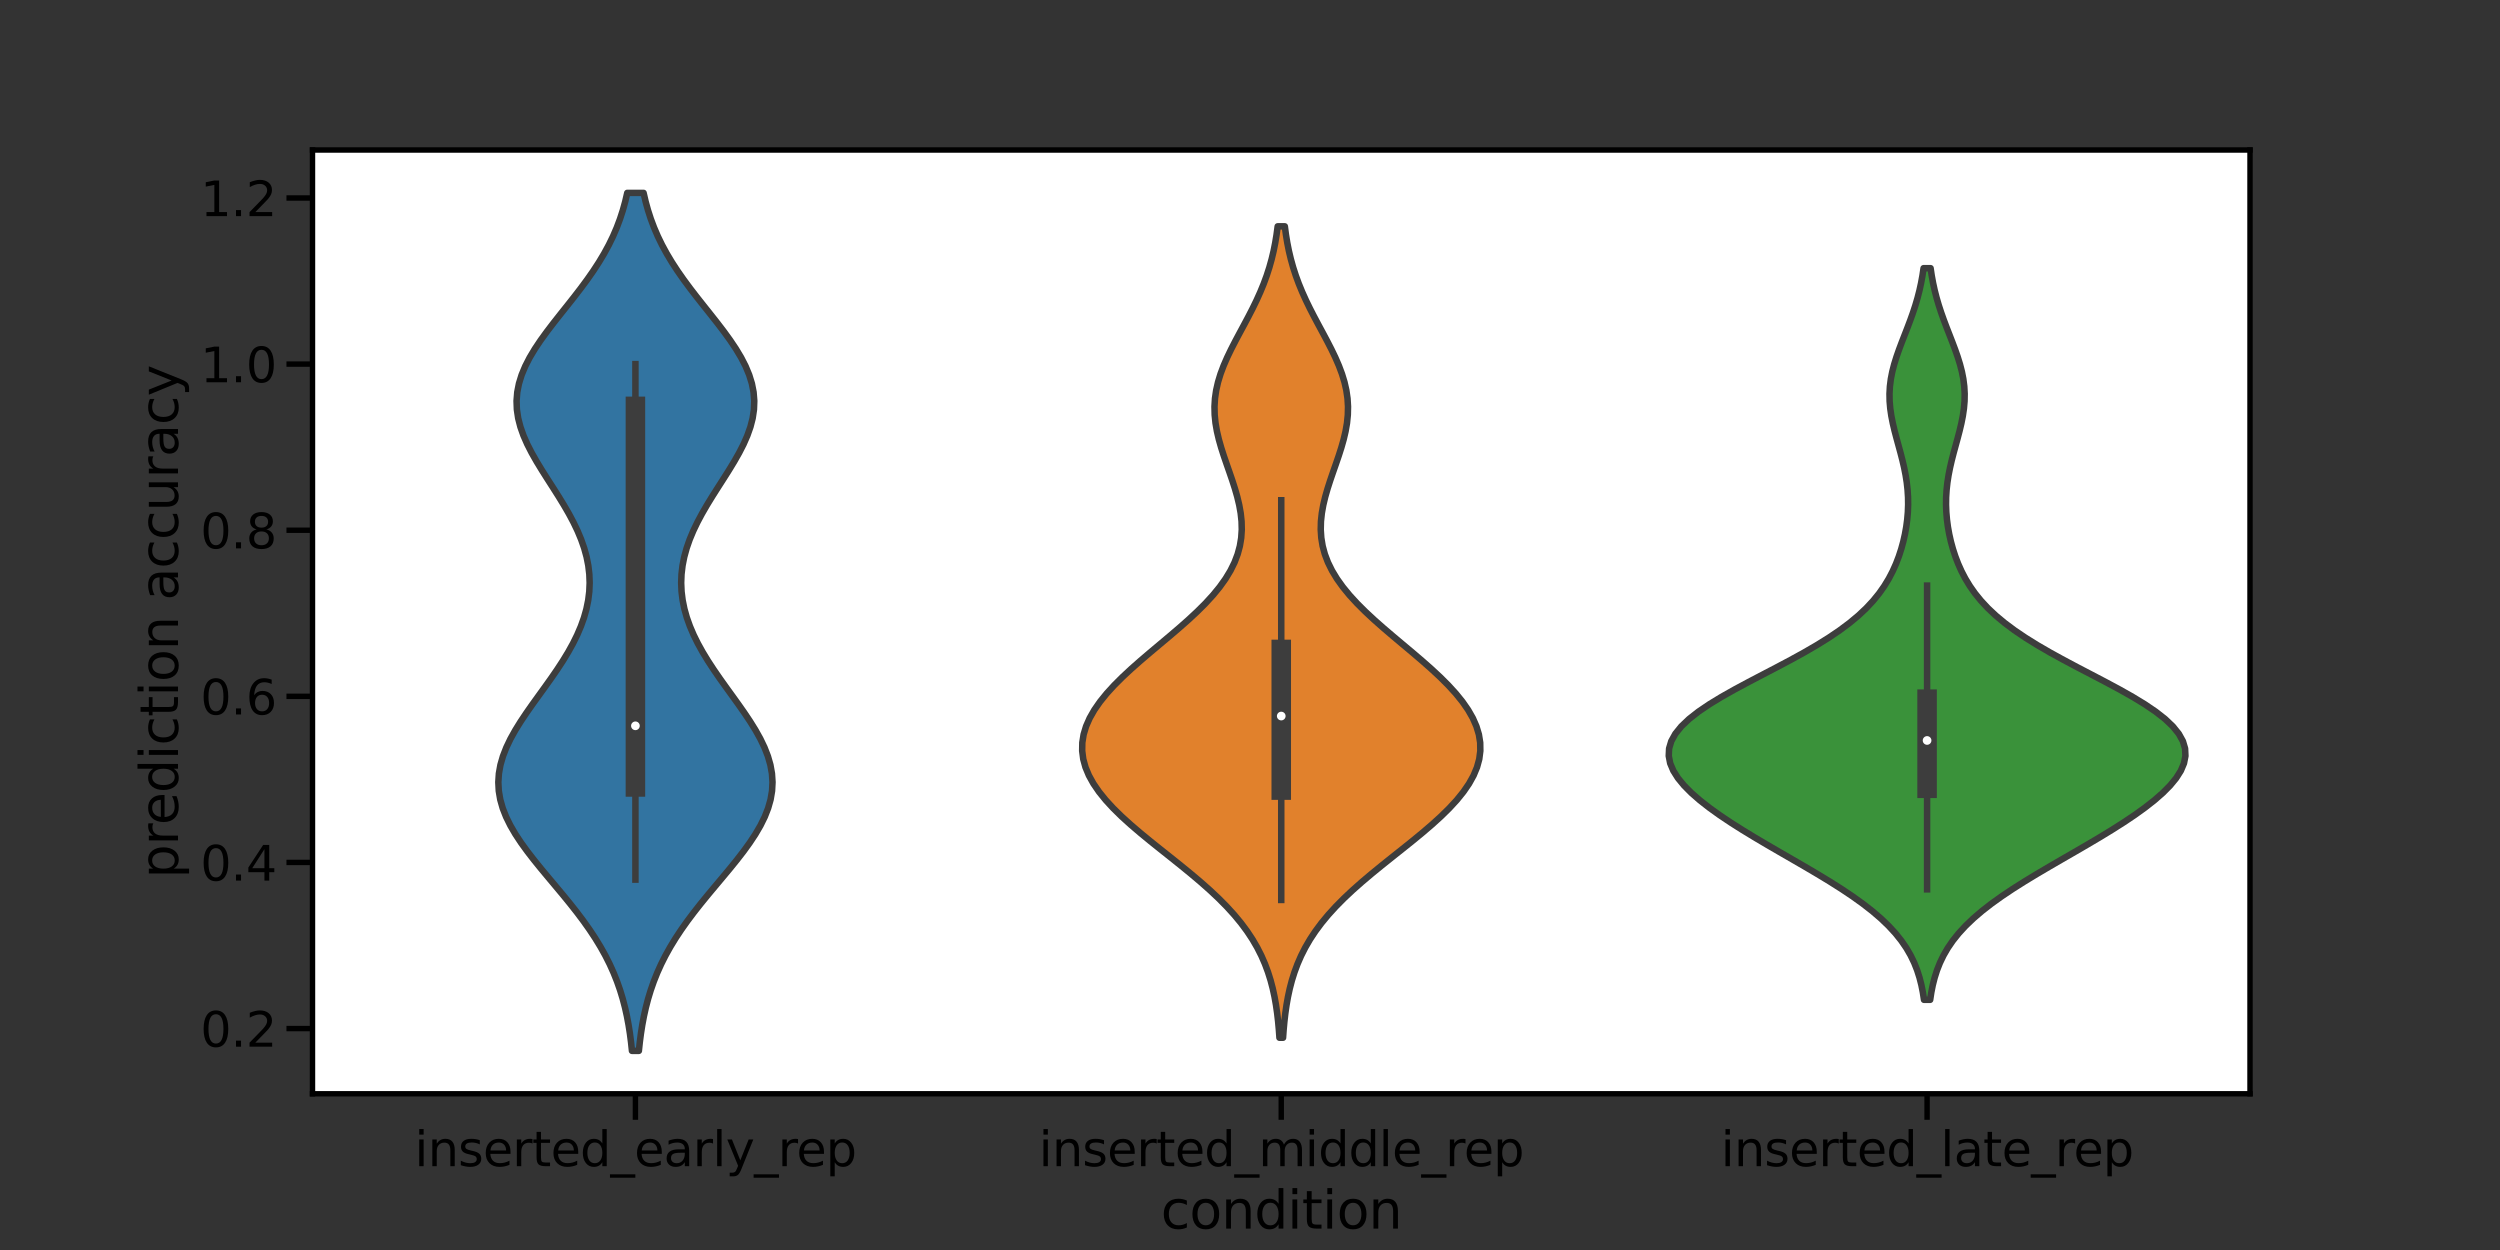<?xml version="1.0" encoding="utf-8" standalone="no"?>
<!DOCTYPE svg PUBLIC "-//W3C//DTD SVG 1.1//EN"
  "http://www.w3.org/Graphics/SVG/1.1/DTD/svg11.dtd">
<svg xmlns:xlink="http://www.w3.org/1999/xlink" width="864pt" height="432pt" viewBox="0 0 864 432" xmlns="http://www.w3.org/2000/svg" version="1.1">
 <rect x="0" y="0" width="864" height="432" fill="#333333" stroke="none"/>
 <defs>
  <style type="text/css">*{stroke-linejoin: round; stroke-linecap: butt}</style>
 </defs>
 <g id="figure_1">
  <g id="patch_1">
   <path d="M 0 432 
L 864 432 
L 864 0 
L 0 0 
L 0 432 
z
" style="fill: none"/>
  </g>
  <g id="axes_1">
   <g id="patch_2">
    <path d="M 108 378 
L 777.6 378 
L 777.6 51.84 
L 108 51.84 
z
" style="fill: #ffffff"/>
   </g>
   <g id="PolyCollection_1">
    <defs>
     <path id="m349a604c42" d="M 220.793 -68.825 
L 218.407 -68.825 
L 218.087 -71.82 
L 217.698 -74.816 
L 217.227 -77.811 
L 216.665 -80.806 
L 215.998 -83.801 
L 215.216 -86.796 
L 214.307 -89.791 
L 213.26 -92.786 
L 212.066 -95.781 
L 210.718 -98.776 
L 209.21 -101.771 
L 207.54 -104.766 
L 205.711 -107.761 
L 203.728 -110.756 
L 201.601 -113.751 
L 199.346 -116.746 
L 196.984 -119.741 
L 194.539 -122.736 
L 192.042 -125.731 
L 189.529 -128.726 
L 187.037 -131.721 
L 184.608 -134.716 
L 182.286 -137.711 
L 180.114 -140.706 
L 178.134 -143.701 
L 176.388 -146.697 
L 174.911 -149.692 
L 173.736 -152.687 
L 172.885 -155.682 
L 172.377 -158.677 
L 172.221 -161.672 
L 172.417 -164.667 
L 172.955 -167.662 
L 173.819 -170.657 
L 174.985 -173.652 
L 176.419 -176.647 
L 178.086 -179.642 
L 179.942 -182.637 
L 181.944 -185.632 
L 184.046 -188.627 
L 186.202 -191.622 
L 188.367 -194.617 
L 190.501 -197.612 
L 192.564 -200.607 
L 194.522 -203.602 
L 196.346 -206.597 
L 198.008 -209.592 
L 199.489 -212.587 
L 200.769 -215.582 
L 201.836 -218.578 
L 202.677 -221.573 
L 203.286 -224.568 
L 203.657 -227.563 
L 203.785 -230.558 
L 203.671 -233.553 
L 203.316 -236.548 
L 202.723 -239.543 
L 201.9 -242.538 
L 200.857 -245.533 
L 199.607 -248.528 
L 198.171 -251.523 
L 196.572 -254.518 
L 194.837 -257.513 
L 193.001 -260.508 
L 191.101 -263.503 
L 189.18 -266.498 
L 187.285 -269.493 
L 185.462 -272.488 
L 183.76 -275.483 
L 182.228 -278.478 
L 180.912 -281.473 
L 179.852 -284.468 
L 179.083 -287.463 
L 178.635 -290.459 
L 178.525 -293.454 
L 178.765 -296.449 
L 179.353 -299.444 
L 180.28 -302.439 
L 181.526 -305.434 
L 183.062 -308.429 
L 184.853 -311.424 
L 186.856 -314.419 
L 189.027 -317.414 
L 191.317 -320.409 
L 193.678 -323.404 
L 196.064 -326.399 
L 198.43 -329.394 
L 200.736 -332.389 
L 202.95 -335.384 
L 205.044 -338.379 
L 206.994 -341.374 
L 208.787 -344.369 
L 210.414 -347.364 
L 211.871 -350.359 
L 213.159 -353.354 
L 214.284 -356.349 
L 215.254 -359.344 
L 216.082 -362.34 
L 216.78 -365.335 
L 222.42 -365.335 
L 222.42 -365.335 
L 223.118 -362.34 
L 223.946 -359.344 
L 224.916 -356.349 
L 226.041 -353.354 
L 227.329 -350.359 
L 228.786 -347.364 
L 230.413 -344.369 
L 232.206 -341.374 
L 234.156 -338.379 
L 236.25 -335.384 
L 238.464 -332.389 
L 240.77 -329.394 
L 243.136 -326.399 
L 245.522 -323.404 
L 247.883 -320.409 
L 250.173 -317.414 
L 252.344 -314.419 
L 254.347 -311.424 
L 256.138 -308.429 
L 257.674 -305.434 
L 258.92 -302.439 
L 259.847 -299.444 
L 260.435 -296.449 
L 260.675 -293.454 
L 260.565 -290.459 
L 260.117 -287.463 
L 259.348 -284.468 
L 258.288 -281.473 
L 256.972 -278.478 
L 255.44 -275.483 
L 253.738 -272.488 
L 251.915 -269.493 
L 250.02 -266.498 
L 248.099 -263.503 
L 246.199 -260.508 
L 244.363 -257.513 
L 242.628 -254.518 
L 241.029 -251.523 
L 239.593 -248.528 
L 238.343 -245.533 
L 237.3 -242.538 
L 236.477 -239.543 
L 235.884 -236.548 
L 235.529 -233.553 
L 235.415 -230.558 
L 235.543 -227.563 
L 235.914 -224.568 
L 236.523 -221.573 
L 237.364 -218.578 
L 238.431 -215.582 
L 239.711 -212.587 
L 241.192 -209.592 
L 242.854 -206.597 
L 244.678 -203.602 
L 246.636 -200.607 
L 248.699 -197.612 
L 250.833 -194.617 
L 252.998 -191.622 
L 255.154 -188.627 
L 257.256 -185.632 
L 259.258 -182.637 
L 261.114 -179.642 
L 262.781 -176.647 
L 264.215 -173.652 
L 265.381 -170.657 
L 266.245 -167.662 
L 266.783 -164.667 
L 266.979 -161.672 
L 266.823 -158.677 
L 266.315 -155.682 
L 265.464 -152.687 
L 264.289 -149.692 
L 262.812 -146.697 
L 261.066 -143.701 
L 259.086 -140.706 
L 256.914 -137.711 
L 254.592 -134.716 
L 252.163 -131.721 
L 249.671 -128.726 
L 247.158 -125.731 
L 244.661 -122.736 
L 242.216 -119.741 
L 239.854 -116.746 
L 237.599 -113.751 
L 235.472 -110.756 
L 233.489 -107.761 
L 231.66 -104.766 
L 229.99 -101.771 
L 228.482 -98.776 
L 227.134 -95.781 
L 225.94 -92.786 
L 224.893 -89.791 
L 223.984 -86.796 
L 223.202 -83.801 
L 222.535 -80.806 
L 221.973 -77.811 
L 221.502 -74.816 
L 221.113 -71.82 
L 220.793 -68.825 
z
" style="stroke: #3d3d3d; stroke-width: 2.25"/>
    </defs>
    <g clip-path="url(#p26eaaf87e1)">
     <use xlink:href="#m349a604c42" x="0" y="432" style="fill: #3274a1; stroke: #3d3d3d; stroke-width: 2.25"/>
    </g>
   </g>
   <g id="PolyCollection_2">
    <defs>
     <path id="m7340c2c05a" d="M 443.425 -73.363 
L 442.175 -73.363 
L 441.97 -76.195 
L 441.711 -79.027 
L 441.383 -81.86 
L 440.976 -84.692 
L 440.473 -87.525 
L 439.859 -90.357 
L 439.117 -93.19 
L 438.228 -96.022 
L 437.176 -98.854 
L 435.941 -101.687 
L 434.508 -104.519 
L 432.861 -107.352 
L 430.988 -110.184 
L 428.881 -113.017 
L 426.537 -115.849 
L 423.958 -118.681 
L 421.154 -121.514 
L 418.141 -124.346 
L 414.943 -127.179 
L 411.592 -130.011 
L 408.125 -132.844 
L 404.587 -135.676 
L 401.027 -138.508 
L 397.496 -141.341 
L 394.049 -144.173 
L 390.74 -147.006 
L 387.618 -149.838 
L 384.733 -152.671 
L 382.127 -155.503 
L 379.838 -158.335 
L 377.895 -161.168 
L 376.325 -164 
L 375.145 -166.833 
L 374.368 -169.665 
L 374.001 -172.498 
L 374.045 -175.33 
L 374.498 -178.162 
L 375.352 -180.995 
L 376.596 -183.827 
L 378.213 -186.66 
L 380.18 -189.492 
L 382.472 -192.325 
L 385.055 -195.157 
L 387.891 -197.989 
L 390.937 -200.822 
L 394.145 -203.654 
L 397.463 -206.487 
L 400.836 -209.319 
L 404.207 -212.152 
L 407.522 -214.984 
L 410.726 -217.816 
L 413.77 -220.649 
L 416.609 -223.481 
L 419.205 -226.314 
L 421.526 -229.146 
L 423.551 -231.979 
L 425.264 -234.811 
L 426.659 -237.644 
L 427.735 -240.476 
L 428.5 -243.308 
L 428.966 -246.141 
L 429.153 -248.973 
L 429.082 -251.806 
L 428.78 -254.638 
L 428.275 -257.471 
L 427.6 -260.303 
L 426.788 -263.135 
L 425.878 -265.968 
L 424.907 -268.8 
L 423.916 -271.633 
L 422.946 -274.465 
L 422.039 -277.298 
L 421.234 -280.13 
L 420.57 -282.962 
L 420.08 -285.795 
L 419.793 -288.627 
L 419.728 -291.46 
L 419.899 -294.292 
L 420.31 -297.125 
L 420.955 -299.957 
L 421.82 -302.789 
L 422.882 -305.622 
L 424.111 -308.454 
L 425.473 -311.287 
L 426.928 -314.119 
L 428.438 -316.952 
L 429.964 -319.784 
L 431.47 -322.616 
L 432.924 -325.449 
L 434.3 -328.281 
L 435.576 -331.114 
L 436.739 -333.946 
L 437.779 -336.779 
L 438.694 -339.611 
L 439.485 -342.443 
L 440.159 -345.276 
L 440.723 -348.108 
L 441.187 -350.941 
L 441.564 -353.773 
L 444.036 -353.773 
L 444.036 -353.773 
L 444.413 -350.941 
L 444.877 -348.108 
L 445.441 -345.276 
L 446.115 -342.443 
L 446.906 -339.611 
L 447.821 -336.779 
L 448.861 -333.946 
L 450.024 -331.114 
L 451.3 -328.281 
L 452.676 -325.449 
L 454.13 -322.616 
L 455.636 -319.784 
L 457.162 -316.952 
L 458.672 -314.119 
L 460.127 -311.287 
L 461.489 -308.454 
L 462.718 -305.622 
L 463.78 -302.789 
L 464.645 -299.957 
L 465.29 -297.125 
L 465.701 -294.292 
L 465.872 -291.46 
L 465.807 -288.627 
L 465.52 -285.795 
L 465.03 -282.962 
L 464.366 -280.13 
L 463.561 -277.298 
L 462.654 -274.465 
L 461.684 -271.633 
L 460.693 -268.8 
L 459.722 -265.968 
L 458.812 -263.135 
L 458 -260.303 
L 457.325 -257.471 
L 456.82 -254.638 
L 456.518 -251.806 
L 456.447 -248.973 
L 456.634 -246.141 
L 457.1 -243.308 
L 457.865 -240.476 
L 458.941 -237.644 
L 460.336 -234.811 
L 462.049 -231.979 
L 464.074 -229.146 
L 466.395 -226.314 
L 468.991 -223.481 
L 471.83 -220.649 
L 474.874 -217.816 
L 478.078 -214.984 
L 481.393 -212.152 
L 484.764 -209.319 
L 488.137 -206.487 
L 491.455 -203.654 
L 494.663 -200.822 
L 497.709 -197.989 
L 500.545 -195.157 
L 503.128 -192.325 
L 505.42 -189.492 
L 507.387 -186.66 
L 509.004 -183.827 
L 510.248 -180.995 
L 511.102 -178.162 
L 511.555 -175.33 
L 511.599 -172.498 
L 511.232 -169.665 
L 510.455 -166.833 
L 509.275 -164 
L 507.705 -161.168 
L 505.762 -158.335 
L 503.473 -155.503 
L 500.867 -152.671 
L 497.982 -149.838 
L 494.86 -147.006 
L 491.551 -144.173 
L 488.104 -141.341 
L 484.573 -138.508 
L 481.013 -135.676 
L 477.475 -132.844 
L 474.008 -130.011 
L 470.657 -127.179 
L 467.459 -124.346 
L 464.446 -121.514 
L 461.642 -118.681 
L 459.063 -115.849 
L 456.719 -113.017 
L 454.612 -110.184 
L 452.739 -107.352 
L 451.092 -104.519 
L 449.659 -101.687 
L 448.424 -98.854 
L 447.372 -96.022 
L 446.483 -93.19 
L 445.741 -90.357 
L 445.127 -87.525 
L 444.624 -84.692 
L 444.217 -81.86 
L 443.889 -79.027 
L 443.63 -76.195 
L 443.425 -73.363 
z
" style="stroke: #3d3d3d; stroke-width: 2.25"/>
    </defs>
    <g clip-path="url(#p26eaaf87e1)">
     <use xlink:href="#m7340c2c05a" x="0" y="432" style="fill: #e1812c; stroke: #3d3d3d; stroke-width: 2.25"/>
    </g>
   </g>
   <g id="PolyCollection_3">
    <defs>
     <path id="m1cb01f8edc" d="M 667.067 -86.466 
L 664.933 -86.466 
L 664.541 -89.02 
L 664.034 -91.574 
L 663.386 -94.128 
L 662.573 -96.682 
L 661.565 -99.236 
L 660.335 -101.79 
L 658.857 -104.344 
L 657.107 -106.898 
L 655.064 -109.452 
L 652.714 -112.006 
L 650.05 -114.56 
L 647.074 -117.114 
L 643.794 -119.668 
L 640.232 -122.222 
L 636.416 -124.776 
L 632.383 -127.33 
L 628.176 -129.884 
L 623.844 -132.438 
L 619.438 -134.992 
L 615.011 -137.546 
L 610.614 -140.1 
L 606.297 -142.654 
L 602.105 -145.208 
L 598.083 -147.762 
L 594.274 -150.315 
L 590.719 -152.869 
L 587.46 -155.423 
L 584.541 -157.977 
L 582.009 -160.531 
L 579.911 -163.085 
L 578.299 -165.639 
L 577.22 -168.193 
L 576.72 -170.747 
L 576.836 -173.301 
L 577.596 -175.855 
L 579.01 -178.409 
L 581.072 -180.963 
L 583.757 -183.517 
L 587.017 -186.071 
L 590.789 -188.625 
L 594.988 -191.179 
L 599.519 -193.733 
L 604.279 -196.287 
L 609.158 -198.841 
L 614.053 -201.395 
L 618.865 -203.949 
L 623.508 -206.503 
L 627.911 -209.057 
L 632.018 -211.611 
L 635.793 -214.165 
L 639.214 -216.719 
L 642.277 -219.273 
L 644.989 -221.827 
L 647.368 -224.381 
L 649.44 -226.935 
L 651.235 -229.489 
L 652.782 -232.043 
L 654.114 -234.597 
L 655.257 -237.151 
L 656.235 -239.705 
L 657.068 -242.259 
L 657.768 -244.813 
L 658.344 -247.367 
L 658.801 -249.921 
L 659.138 -252.475 
L 659.355 -255.029 
L 659.449 -257.583 
L 659.417 -260.137 
L 659.258 -262.691 
L 658.977 -265.245 
L 658.578 -267.799 
L 658.075 -270.353 
L 657.484 -272.907 
L 656.827 -275.461 
L 656.133 -278.015 
L 655.434 -280.569 
L 654.764 -283.123 
L 654.158 -285.677 
L 653.651 -288.231 
L 653.275 -290.785 
L 653.054 -293.339 
L 653.009 -295.893 
L 653.149 -298.447 
L 653.473 -301.001 
L 653.974 -303.555 
L 654.633 -306.109 
L 655.425 -308.663 
L 656.318 -311.217 
L 657.279 -313.771 
L 658.273 -316.325 
L 659.267 -318.879 
L 660.23 -321.433 
L 661.138 -323.987 
L 661.973 -326.541 
L 662.72 -329.095 
L 663.374 -331.649 
L 663.934 -334.203 
L 664.402 -336.757 
L 664.785 -339.311 
L 667.215 -339.311 
L 667.215 -339.311 
L 667.598 -336.757 
L 668.066 -334.203 
L 668.626 -331.649 
L 669.28 -329.095 
L 670.027 -326.541 
L 670.862 -323.987 
L 671.77 -321.433 
L 672.733 -318.879 
L 673.727 -316.325 
L 674.721 -313.771 
L 675.682 -311.217 
L 676.575 -308.663 
L 677.367 -306.109 
L 678.026 -303.555 
L 678.527 -301.001 
L 678.851 -298.447 
L 678.991 -295.893 
L 678.946 -293.339 
L 678.725 -290.785 
L 678.349 -288.231 
L 677.842 -285.677 
L 677.236 -283.123 
L 676.566 -280.569 
L 675.867 -278.015 
L 675.173 -275.461 
L 674.516 -272.907 
L 673.925 -270.353 
L 673.422 -267.799 
L 673.023 -265.245 
L 672.742 -262.691 
L 672.583 -260.137 
L 672.551 -257.583 
L 672.645 -255.029 
L 672.862 -252.475 
L 673.199 -249.921 
L 673.656 -247.367 
L 674.232 -244.813 
L 674.932 -242.259 
L 675.765 -239.705 
L 676.743 -237.151 
L 677.886 -234.597 
L 679.218 -232.043 
L 680.765 -229.489 
L 682.56 -226.935 
L 684.632 -224.381 
L 687.011 -221.827 
L 689.723 -219.273 
L 692.786 -216.719 
L 696.207 -214.165 
L 699.982 -211.611 
L 704.089 -209.057 
L 708.492 -206.503 
L 713.135 -203.949 
L 717.947 -201.395 
L 722.842 -198.841 
L 727.721 -196.287 
L 732.481 -193.733 
L 737.012 -191.179 
L 741.211 -188.625 
L 744.983 -186.071 
L 748.243 -183.517 
L 750.928 -180.963 
L 752.99 -178.409 
L 754.404 -175.855 
L 755.164 -173.301 
L 755.28 -170.747 
L 754.78 -168.193 
L 753.701 -165.639 
L 752.089 -163.085 
L 749.991 -160.531 
L 747.459 -157.977 
L 744.54 -155.423 
L 741.281 -152.869 
L 737.726 -150.315 
L 733.917 -147.762 
L 729.895 -145.208 
L 725.703 -142.654 
L 721.386 -140.1 
L 716.989 -137.546 
L 712.562 -134.992 
L 708.156 -132.438 
L 703.824 -129.884 
L 699.617 -127.33 
L 695.584 -124.776 
L 691.768 -122.222 
L 688.206 -119.668 
L 684.926 -117.114 
L 681.95 -114.56 
L 679.286 -112.006 
L 676.936 -109.452 
L 674.893 -106.898 
L 673.143 -104.344 
L 671.665 -101.79 
L 670.435 -99.236 
L 669.427 -96.682 
L 668.614 -94.128 
L 667.966 -91.574 
L 667.459 -89.02 
L 667.067 -86.466 
z
" style="stroke: #3d3d3d; stroke-width: 2.25"/>
    </defs>
    <g clip-path="url(#p26eaaf87e1)">
     <use xlink:href="#m1cb01f8edc" x="0" y="432" style="fill: #3a923a; stroke: #3d3d3d; stroke-width: 2.25"/>
    </g>
   </g>
   <g id="matplotlib.axis_1">
    <g id="xtick_1">
     <g id="line2d_1">
      <defs>
       <path id="mf25d9dff05" d="M 0 0 
L 0 9 
" style="stroke: #000000; stroke-width: 1.875"/>
      </defs>
      <g>
       <use xlink:href="#mf25d9dff05" x="219.6" y="378" style="stroke: #000000; stroke-width: 1.875"/>
      </g>
     </g>
     <g id="text_1">
      <!-- inserted_early_rep -->
      <g transform="translate(143.298 403.037)scale(0.165 -0.165)">
       <defs>
        <path id="DejaVuSans-69" d="M 603 3500 
L 1178 3500 
L 1178 0 
L 603 0 
L 603 3500 
z
M 603 4863 
L 1178 4863 
L 1178 4134 
L 603 4134 
L 603 4863 
z
" transform="scale(0.016)"/>
        <path id="DejaVuSans-6e" d="M 3513 2113 
L 3513 0 
L 2938 0 
L 2938 2094 
Q 2938 2591 2744 2837 
Q 2550 3084 2163 3084 
Q 1697 3084 1428 2787 
Q 1159 2491 1159 1978 
L 1159 0 
L 581 0 
L 581 3500 
L 1159 3500 
L 1159 2956 
Q 1366 3272 1645 3428 
Q 1925 3584 2291 3584 
Q 2894 3584 3203 3211 
Q 3513 2838 3513 2113 
z
" transform="scale(0.016)"/>
        <path id="DejaVuSans-73" d="M 2834 3397 
L 2834 2853 
Q 2591 2978 2328 3040 
Q 2066 3103 1784 3103 
Q 1356 3103 1142 2972 
Q 928 2841 928 2578 
Q 928 2378 1081 2264 
Q 1234 2150 1697 2047 
L 1894 2003 
Q 2506 1872 2764 1633 
Q 3022 1394 3022 966 
Q 3022 478 2636 193 
Q 2250 -91 1575 -91 
Q 1294 -91 989 -36 
Q 684 19 347 128 
L 347 722 
Q 666 556 975 473 
Q 1284 391 1588 391 
Q 1994 391 2212 530 
Q 2431 669 2431 922 
Q 2431 1156 2273 1281 
Q 2116 1406 1581 1522 
L 1381 1569 
Q 847 1681 609 1914 
Q 372 2147 372 2553 
Q 372 3047 722 3315 
Q 1072 3584 1716 3584 
Q 2034 3584 2315 3537 
Q 2597 3491 2834 3397 
z
" transform="scale(0.016)"/>
        <path id="DejaVuSans-65" d="M 3597 1894 
L 3597 1613 
L 953 1613 
Q 991 1019 1311 708 
Q 1631 397 2203 397 
Q 2534 397 2845 478 
Q 3156 559 3463 722 
L 3463 178 
Q 3153 47 2828 -22 
Q 2503 -91 2169 -91 
Q 1331 -91 842 396 
Q 353 884 353 1716 
Q 353 2575 817 3079 
Q 1281 3584 2069 3584 
Q 2775 3584 3186 3129 
Q 3597 2675 3597 1894 
z
M 3022 2063 
Q 3016 2534 2758 2815 
Q 2500 3097 2075 3097 
Q 1594 3097 1305 2825 
Q 1016 2553 972 2059 
L 3022 2063 
z
" transform="scale(0.016)"/>
        <path id="DejaVuSans-72" d="M 2631 2963 
Q 2534 3019 2420 3045 
Q 2306 3072 2169 3072 
Q 1681 3072 1420 2755 
Q 1159 2438 1159 1844 
L 1159 0 
L 581 0 
L 581 3500 
L 1159 3500 
L 1159 2956 
Q 1341 3275 1631 3429 
Q 1922 3584 2338 3584 
Q 2397 3584 2469 3576 
Q 2541 3569 2628 3553 
L 2631 2963 
z
" transform="scale(0.016)"/>
        <path id="DejaVuSans-74" d="M 1172 4494 
L 1172 3500 
L 2356 3500 
L 2356 3053 
L 1172 3053 
L 1172 1153 
Q 1172 725 1289 603 
Q 1406 481 1766 481 
L 2356 481 
L 2356 0 
L 1766 0 
Q 1100 0 847 248 
Q 594 497 594 1153 
L 594 3053 
L 172 3053 
L 172 3500 
L 594 3500 
L 594 4494 
L 1172 4494 
z
" transform="scale(0.016)"/>
        <path id="DejaVuSans-64" d="M 2906 2969 
L 2906 4863 
L 3481 4863 
L 3481 0 
L 2906 0 
L 2906 525 
Q 2725 213 2448 61 
Q 2172 -91 1784 -91 
Q 1150 -91 751 415 
Q 353 922 353 1747 
Q 353 2572 751 3078 
Q 1150 3584 1784 3584 
Q 2172 3584 2448 3432 
Q 2725 3281 2906 2969 
z
M 947 1747 
Q 947 1113 1208 752 
Q 1469 391 1925 391 
Q 2381 391 2643 752 
Q 2906 1113 2906 1747 
Q 2906 2381 2643 2742 
Q 2381 3103 1925 3103 
Q 1469 3103 1208 2742 
Q 947 2381 947 1747 
z
" transform="scale(0.016)"/>
        <path id="DejaVuSans-5f" d="M 3263 -1063 
L 3263 -1509 
L -63 -1509 
L -63 -1063 
L 3263 -1063 
z
" transform="scale(0.016)"/>
        <path id="DejaVuSans-61" d="M 2194 1759 
Q 1497 1759 1228 1600 
Q 959 1441 959 1056 
Q 959 750 1161 570 
Q 1363 391 1709 391 
Q 2188 391 2477 730 
Q 2766 1069 2766 1631 
L 2766 1759 
L 2194 1759 
z
M 3341 1997 
L 3341 0 
L 2766 0 
L 2766 531 
Q 2569 213 2275 61 
Q 1981 -91 1556 -91 
Q 1019 -91 701 211 
Q 384 513 384 1019 
Q 384 1609 779 1909 
Q 1175 2209 1959 2209 
L 2766 2209 
L 2766 2266 
Q 2766 2663 2505 2880 
Q 2244 3097 1772 3097 
Q 1472 3097 1187 3025 
Q 903 2953 641 2809 
L 641 3341 
Q 956 3463 1253 3523 
Q 1550 3584 1831 3584 
Q 2591 3584 2966 3190 
Q 3341 2797 3341 1997 
z
" transform="scale(0.016)"/>
        <path id="DejaVuSans-6c" d="M 603 4863 
L 1178 4863 
L 1178 0 
L 603 0 
L 603 4863 
z
" transform="scale(0.016)"/>
        <path id="DejaVuSans-79" d="M 2059 -325 
Q 1816 -950 1584 -1140 
Q 1353 -1331 966 -1331 
L 506 -1331 
L 506 -850 
L 844 -850 
Q 1081 -850 1212 -737 
Q 1344 -625 1503 -206 
L 1606 56 
L 191 3500 
L 800 3500 
L 1894 763 
L 2988 3500 
L 3597 3500 
L 2059 -325 
z
" transform="scale(0.016)"/>
        <path id="DejaVuSans-70" d="M 1159 525 
L 1159 -1331 
L 581 -1331 
L 581 3500 
L 1159 3500 
L 1159 2969 
Q 1341 3281 1617 3432 
Q 1894 3584 2278 3584 
Q 2916 3584 3314 3078 
Q 3713 2572 3713 1747 
Q 3713 922 3314 415 
Q 2916 -91 2278 -91 
Q 1894 -91 1617 61 
Q 1341 213 1159 525 
z
M 3116 1747 
Q 3116 2381 2855 2742 
Q 2594 3103 2138 3103 
Q 1681 3103 1420 2742 
Q 1159 2381 1159 1747 
Q 1159 1113 1420 752 
Q 1681 391 2138 391 
Q 2594 391 2855 752 
Q 3116 1113 3116 1747 
z
" transform="scale(0.016)"/>
       </defs>
       <use xlink:href="#DejaVuSans-69"/>
       <use xlink:href="#DejaVuSans-6e" x="27.783"/>
       <use xlink:href="#DejaVuSans-73" x="91.162"/>
       <use xlink:href="#DejaVuSans-65" x="143.262"/>
       <use xlink:href="#DejaVuSans-72" x="204.785"/>
       <use xlink:href="#DejaVuSans-74" x="245.898"/>
       <use xlink:href="#DejaVuSans-65" x="285.107"/>
       <use xlink:href="#DejaVuSans-64" x="346.631"/>
       <use xlink:href="#DejaVuSans-5f" x="410.107"/>
       <use xlink:href="#DejaVuSans-65" x="460.107"/>
       <use xlink:href="#DejaVuSans-61" x="521.631"/>
       <use xlink:href="#DejaVuSans-72" x="582.91"/>
       <use xlink:href="#DejaVuSans-6c" x="624.023"/>
       <use xlink:href="#DejaVuSans-79" x="651.807"/>
       <use xlink:href="#DejaVuSans-5f" x="710.986"/>
       <use xlink:href="#DejaVuSans-72" x="760.986"/>
       <use xlink:href="#DejaVuSans-65" x="799.85"/>
       <use xlink:href="#DejaVuSans-70" x="861.373"/>
      </g>
     </g>
    </g>
    <g id="xtick_2">
     <g id="line2d_2">
      <g>
       <use xlink:href="#mf25d9dff05" x="442.8" y="378" style="stroke: #000000; stroke-width: 1.875"/>
      </g>
     </g>
     <g id="text_2">
      <!-- inserted_middle_rep -->
      <g transform="translate(359.025 403.037)scale(0.165 -0.165)">
       <defs>
        <path id="DejaVuSans-6d" d="M 3328 2828 
Q 3544 3216 3844 3400 
Q 4144 3584 4550 3584 
Q 5097 3584 5394 3201 
Q 5691 2819 5691 2113 
L 5691 0 
L 5113 0 
L 5113 2094 
Q 5113 2597 4934 2840 
Q 4756 3084 4391 3084 
Q 3944 3084 3684 2787 
Q 3425 2491 3425 1978 
L 3425 0 
L 2847 0 
L 2847 2094 
Q 2847 2600 2669 2842 
Q 2491 3084 2119 3084 
Q 1678 3084 1418 2786 
Q 1159 2488 1159 1978 
L 1159 0 
L 581 0 
L 581 3500 
L 1159 3500 
L 1159 2956 
Q 1356 3278 1631 3431 
Q 1906 3584 2284 3584 
Q 2666 3584 2933 3390 
Q 3200 3197 3328 2828 
z
" transform="scale(0.016)"/>
       </defs>
       <use xlink:href="#DejaVuSans-69"/>
       <use xlink:href="#DejaVuSans-6e" x="27.783"/>
       <use xlink:href="#DejaVuSans-73" x="91.162"/>
       <use xlink:href="#DejaVuSans-65" x="143.262"/>
       <use xlink:href="#DejaVuSans-72" x="204.785"/>
       <use xlink:href="#DejaVuSans-74" x="245.898"/>
       <use xlink:href="#DejaVuSans-65" x="285.107"/>
       <use xlink:href="#DejaVuSans-64" x="346.631"/>
       <use xlink:href="#DejaVuSans-5f" x="410.107"/>
       <use xlink:href="#DejaVuSans-6d" x="460.107"/>
       <use xlink:href="#DejaVuSans-69" x="557.52"/>
       <use xlink:href="#DejaVuSans-64" x="585.303"/>
       <use xlink:href="#DejaVuSans-64" x="648.779"/>
       <use xlink:href="#DejaVuSans-6c" x="712.256"/>
       <use xlink:href="#DejaVuSans-65" x="740.039"/>
       <use xlink:href="#DejaVuSans-5f" x="801.562"/>
       <use xlink:href="#DejaVuSans-72" x="851.562"/>
       <use xlink:href="#DejaVuSans-65" x="890.426"/>
       <use xlink:href="#DejaVuSans-70" x="951.949"/>
      </g>
     </g>
    </g>
    <g id="xtick_3">
     <g id="line2d_3">
      <g>
       <use xlink:href="#mf25d9dff05" x="666" y="378" style="stroke: #000000; stroke-width: 1.875"/>
      </g>
     </g>
     <g id="text_3">
      <!-- inserted_late_rep -->
      <g transform="translate(594.738 403.037)scale(0.165 -0.165)">
       <use xlink:href="#DejaVuSans-69"/>
       <use xlink:href="#DejaVuSans-6e" x="27.783"/>
       <use xlink:href="#DejaVuSans-73" x="91.162"/>
       <use xlink:href="#DejaVuSans-65" x="143.262"/>
       <use xlink:href="#DejaVuSans-72" x="204.785"/>
       <use xlink:href="#DejaVuSans-74" x="245.898"/>
       <use xlink:href="#DejaVuSans-65" x="285.107"/>
       <use xlink:href="#DejaVuSans-64" x="346.631"/>
       <use xlink:href="#DejaVuSans-5f" x="410.107"/>
       <use xlink:href="#DejaVuSans-6c" x="460.107"/>
       <use xlink:href="#DejaVuSans-61" x="487.891"/>
       <use xlink:href="#DejaVuSans-74" x="549.17"/>
       <use xlink:href="#DejaVuSans-65" x="588.379"/>
       <use xlink:href="#DejaVuSans-5f" x="649.902"/>
       <use xlink:href="#DejaVuSans-72" x="699.902"/>
       <use xlink:href="#DejaVuSans-65" x="738.766"/>
       <use xlink:href="#DejaVuSans-70" x="800.289"/>
      </g>
     </g>
    </g>
    <g id="text_4">
     <!-- condition -->
     <g transform="translate(401.188 424.605)scale(0.18 -0.18)">
      <defs>
       <path id="DejaVuSans-63" d="M 3122 3366 
L 3122 2828 
Q 2878 2963 2633 3030 
Q 2388 3097 2138 3097 
Q 1578 3097 1268 2742 
Q 959 2388 959 1747 
Q 959 1106 1268 751 
Q 1578 397 2138 397 
Q 2388 397 2633 464 
Q 2878 531 3122 666 
L 3122 134 
Q 2881 22 2623 -34 
Q 2366 -91 2075 -91 
Q 1284 -91 818 406 
Q 353 903 353 1747 
Q 353 2603 823 3093 
Q 1294 3584 2113 3584 
Q 2378 3584 2631 3529 
Q 2884 3475 3122 3366 
z
" transform="scale(0.016)"/>
       <path id="DejaVuSans-6f" d="M 1959 3097 
Q 1497 3097 1228 2736 
Q 959 2375 959 1747 
Q 959 1119 1226 758 
Q 1494 397 1959 397 
Q 2419 397 2687 759 
Q 2956 1122 2956 1747 
Q 2956 2369 2687 2733 
Q 2419 3097 1959 3097 
z
M 1959 3584 
Q 2709 3584 3137 3096 
Q 3566 2609 3566 1747 
Q 3566 888 3137 398 
Q 2709 -91 1959 -91 
Q 1206 -91 779 398 
Q 353 888 353 1747 
Q 353 2609 779 3096 
Q 1206 3584 1959 3584 
z
" transform="scale(0.016)"/>
      </defs>
      <use xlink:href="#DejaVuSans-63"/>
      <use xlink:href="#DejaVuSans-6f" x="54.98"/>
      <use xlink:href="#DejaVuSans-6e" x="116.162"/>
      <use xlink:href="#DejaVuSans-64" x="179.541"/>
      <use xlink:href="#DejaVuSans-69" x="243.018"/>
      <use xlink:href="#DejaVuSans-74" x="270.801"/>
      <use xlink:href="#DejaVuSans-69" x="310.01"/>
      <use xlink:href="#DejaVuSans-6f" x="337.793"/>
      <use xlink:href="#DejaVuSans-6e" x="398.975"/>
     </g>
    </g>
   </g>
   <g id="matplotlib.axis_2">
    <g id="ytick_1">
     <g id="line2d_4">
      <defs>
       <path id="maff1eec10b" d="M 0 0 
L -9 0 
" style="stroke: #000000; stroke-width: 1.875"/>
      </defs>
      <g>
       <use xlink:href="#maff1eec10b" x="108" y="355.47" style="stroke: #000000; stroke-width: 1.875"/>
      </g>
     </g>
     <g id="text_5">
      <!-- 0.2 -->
      <g transform="translate(69.26 361.738)scale(0.165 -0.165)">
       <defs>
        <path id="DejaVuSans-30" d="M 2034 4250 
Q 1547 4250 1301 3770 
Q 1056 3291 1056 2328 
Q 1056 1369 1301 889 
Q 1547 409 2034 409 
Q 2525 409 2770 889 
Q 3016 1369 3016 2328 
Q 3016 3291 2770 3770 
Q 2525 4250 2034 4250 
z
M 2034 4750 
Q 2819 4750 3233 4129 
Q 3647 3509 3647 2328 
Q 3647 1150 3233 529 
Q 2819 -91 2034 -91 
Q 1250 -91 836 529 
Q 422 1150 422 2328 
Q 422 3509 836 4129 
Q 1250 4750 2034 4750 
z
" transform="scale(0.016)"/>
        <path id="DejaVuSans-2e" d="M 684 794 
L 1344 794 
L 1344 0 
L 684 0 
L 684 794 
z
" transform="scale(0.016)"/>
        <path id="DejaVuSans-32" d="M 1228 531 
L 3431 531 
L 3431 0 
L 469 0 
L 469 531 
Q 828 903 1448 1529 
Q 2069 2156 2228 2338 
Q 2531 2678 2651 2914 
Q 2772 3150 2772 3378 
Q 2772 3750 2511 3984 
Q 2250 4219 1831 4219 
Q 1534 4219 1204 4116 
Q 875 4013 500 3803 
L 500 4441 
Q 881 4594 1212 4672 
Q 1544 4750 1819 4750 
Q 2544 4750 2975 4387 
Q 3406 4025 3406 3419 
Q 3406 3131 3298 2873 
Q 3191 2616 2906 2266 
Q 2828 2175 2409 1742 
Q 1991 1309 1228 531 
z
" transform="scale(0.016)"/>
       </defs>
       <use xlink:href="#DejaVuSans-30"/>
       <use xlink:href="#DejaVuSans-2e" x="63.623"/>
       <use xlink:href="#DejaVuSans-32" x="95.41"/>
      </g>
     </g>
    </g>
    <g id="ytick_2">
     <g id="line2d_5">
      <g>
       <use xlink:href="#maff1eec10b" x="108" y="298.062" style="stroke: #000000; stroke-width: 1.875"/>
      </g>
     </g>
     <g id="text_6">
      <!-- 0.4 -->
      <g transform="translate(69.26 304.331)scale(0.165 -0.165)">
       <defs>
        <path id="DejaVuSans-34" d="M 2419 4116 
L 825 1625 
L 2419 1625 
L 2419 4116 
z
M 2253 4666 
L 3047 4666 
L 3047 1625 
L 3713 1625 
L 3713 1100 
L 3047 1100 
L 3047 0 
L 2419 0 
L 2419 1100 
L 313 1100 
L 313 1709 
L 2253 4666 
z
" transform="scale(0.016)"/>
       </defs>
       <use xlink:href="#DejaVuSans-30"/>
       <use xlink:href="#DejaVuSans-2e" x="63.623"/>
       <use xlink:href="#DejaVuSans-34" x="95.41"/>
      </g>
     </g>
    </g>
    <g id="ytick_3">
     <g id="line2d_6">
      <g>
       <use xlink:href="#maff1eec10b" x="108" y="240.654" style="stroke: #000000; stroke-width: 1.875"/>
      </g>
     </g>
     <g id="text_7">
      <!-- 0.6 -->
      <g transform="translate(69.26 246.923)scale(0.165 -0.165)">
       <defs>
        <path id="DejaVuSans-36" d="M 2113 2584 
Q 1688 2584 1439 2293 
Q 1191 2003 1191 1497 
Q 1191 994 1439 701 
Q 1688 409 2113 409 
Q 2538 409 2786 701 
Q 3034 994 3034 1497 
Q 3034 2003 2786 2293 
Q 2538 2584 2113 2584 
z
M 3366 4563 
L 3366 3988 
Q 3128 4100 2886 4159 
Q 2644 4219 2406 4219 
Q 1781 4219 1451 3797 
Q 1122 3375 1075 2522 
Q 1259 2794 1537 2939 
Q 1816 3084 2150 3084 
Q 2853 3084 3261 2657 
Q 3669 2231 3669 1497 
Q 3669 778 3244 343 
Q 2819 -91 2113 -91 
Q 1303 -91 875 529 
Q 447 1150 447 2328 
Q 447 3434 972 4092 
Q 1497 4750 2381 4750 
Q 2619 4750 2861 4703 
Q 3103 4656 3366 4563 
z
" transform="scale(0.016)"/>
       </defs>
       <use xlink:href="#DejaVuSans-30"/>
       <use xlink:href="#DejaVuSans-2e" x="63.623"/>
       <use xlink:href="#DejaVuSans-36" x="95.41"/>
      </g>
     </g>
    </g>
    <g id="ytick_4">
     <g id="line2d_7">
      <g>
       <use xlink:href="#maff1eec10b" x="108" y="183.247" style="stroke: #000000; stroke-width: 1.875"/>
      </g>
     </g>
     <g id="text_8">
      <!-- 0.8 -->
      <g transform="translate(69.26 189.516)scale(0.165 -0.165)">
       <defs>
        <path id="DejaVuSans-38" d="M 2034 2216 
Q 1584 2216 1326 1975 
Q 1069 1734 1069 1313 
Q 1069 891 1326 650 
Q 1584 409 2034 409 
Q 2484 409 2743 651 
Q 3003 894 3003 1313 
Q 3003 1734 2745 1975 
Q 2488 2216 2034 2216 
z
M 1403 2484 
Q 997 2584 770 2862 
Q 544 3141 544 3541 
Q 544 4100 942 4425 
Q 1341 4750 2034 4750 
Q 2731 4750 3128 4425 
Q 3525 4100 3525 3541 
Q 3525 3141 3298 2862 
Q 3072 2584 2669 2484 
Q 3125 2378 3379 2068 
Q 3634 1759 3634 1313 
Q 3634 634 3220 271 
Q 2806 -91 2034 -91 
Q 1263 -91 848 271 
Q 434 634 434 1313 
Q 434 1759 690 2068 
Q 947 2378 1403 2484 
z
M 1172 3481 
Q 1172 3119 1398 2916 
Q 1625 2713 2034 2713 
Q 2441 2713 2670 2916 
Q 2900 3119 2900 3481 
Q 2900 3844 2670 4047 
Q 2441 4250 2034 4250 
Q 1625 4250 1398 4047 
Q 1172 3844 1172 3481 
z
" transform="scale(0.016)"/>
       </defs>
       <use xlink:href="#DejaVuSans-30"/>
       <use xlink:href="#DejaVuSans-2e" x="63.623"/>
       <use xlink:href="#DejaVuSans-38" x="95.41"/>
      </g>
     </g>
    </g>
    <g id="ytick_5">
     <g id="line2d_8">
      <g>
       <use xlink:href="#maff1eec10b" x="108" y="125.839" style="stroke: #000000; stroke-width: 1.875"/>
      </g>
     </g>
     <g id="text_9">
      <!-- 1.0 -->
      <g transform="translate(69.26 132.108)scale(0.165 -0.165)">
       <defs>
        <path id="DejaVuSans-31" d="M 794 531 
L 1825 531 
L 1825 4091 
L 703 3866 
L 703 4441 
L 1819 4666 
L 2450 4666 
L 2450 531 
L 3481 531 
L 3481 0 
L 794 0 
L 794 531 
z
" transform="scale(0.016)"/>
       </defs>
       <use xlink:href="#DejaVuSans-31"/>
       <use xlink:href="#DejaVuSans-2e" x="63.623"/>
       <use xlink:href="#DejaVuSans-30" x="95.41"/>
      </g>
     </g>
    </g>
    <g id="ytick_6">
     <g id="line2d_9">
      <g>
       <use xlink:href="#maff1eec10b" x="108" y="68.432" style="stroke: #000000; stroke-width: 1.875"/>
      </g>
     </g>
     <g id="text_10">
      <!-- 1.2 -->
      <g transform="translate(69.26 74.7)scale(0.165 -0.165)">
       <use xlink:href="#DejaVuSans-31"/>
       <use xlink:href="#DejaVuSans-2e" x="63.623"/>
       <use xlink:href="#DejaVuSans-32" x="95.41"/>
      </g>
     </g>
    </g>
    <g id="text_11">
     <!-- prediction accuracy -->
     <g transform="translate(61.516 303.538)rotate(-90)scale(0.18 -0.18)">
      <defs>
       <path id="DejaVuSans-20" transform="scale(0.016)"/>
       <path id="DejaVuSans-75" d="M 544 1381 
L 544 3500 
L 1119 3500 
L 1119 1403 
Q 1119 906 1312 657 
Q 1506 409 1894 409 
Q 2359 409 2629 706 
Q 2900 1003 2900 1516 
L 2900 3500 
L 3475 3500 
L 3475 0 
L 2900 0 
L 2900 538 
Q 2691 219 2414 64 
Q 2138 -91 1772 -91 
Q 1169 -91 856 284 
Q 544 659 544 1381 
z
M 1991 3584 
L 1991 3584 
z
" transform="scale(0.016)"/>
      </defs>
      <use xlink:href="#DejaVuSans-70"/>
      <use xlink:href="#DejaVuSans-72" x="63.477"/>
      <use xlink:href="#DejaVuSans-65" x="102.34"/>
      <use xlink:href="#DejaVuSans-64" x="163.863"/>
      <use xlink:href="#DejaVuSans-69" x="227.34"/>
      <use xlink:href="#DejaVuSans-63" x="255.123"/>
      <use xlink:href="#DejaVuSans-74" x="310.104"/>
      <use xlink:href="#DejaVuSans-69" x="349.312"/>
      <use xlink:href="#DejaVuSans-6f" x="377.096"/>
      <use xlink:href="#DejaVuSans-6e" x="438.277"/>
      <use xlink:href="#DejaVuSans-20" x="501.656"/>
      <use xlink:href="#DejaVuSans-61" x="533.443"/>
      <use xlink:href="#DejaVuSans-63" x="594.723"/>
      <use xlink:href="#DejaVuSans-63" x="649.703"/>
      <use xlink:href="#DejaVuSans-75" x="704.684"/>
      <use xlink:href="#DejaVuSans-72" x="768.062"/>
      <use xlink:href="#DejaVuSans-61" x="809.176"/>
      <use xlink:href="#DejaVuSans-63" x="870.455"/>
      <use xlink:href="#DejaVuSans-79" x="925.436"/>
     </g>
    </g>
   </g>
   <g id="line2d_10">
    <path d="M 219.6 304.001 
L 219.6 125.839 
" clip-path="url(#p26eaaf87e1)" style="fill: none; stroke: #3d3d3d; stroke-width: 2.25; stroke-linecap: square"/>
   </g>
   <g id="line2d_11">
    <path d="M 219.6 271.968 
L 219.6 140.434 
" clip-path="url(#p26eaaf87e1)" style="fill: none; stroke: #3d3d3d; stroke-width: 6.75; stroke-linecap: square"/>
   </g>
   <g id="line2d_12">
    <path d="M 442.8 311.025 
L 442.8 172.895 
" clip-path="url(#p26eaaf87e1)" style="fill: none; stroke: #3d3d3d; stroke-width: 2.25; stroke-linecap: square"/>
   </g>
   <g id="line2d_13">
    <path d="M 442.8 273.049 
L 442.8 224.442 
" clip-path="url(#p26eaaf87e1)" style="fill: none; stroke: #3d3d3d; stroke-width: 6.75; stroke-linecap: square"/>
   </g>
   <g id="line2d_14">
    <path d="M 666 307.349 
L 666 202.383 
" clip-path="url(#p26eaaf87e1)" style="fill: none; stroke: #3d3d3d; stroke-width: 2.25; stroke-linecap: square"/>
   </g>
   <g id="line2d_15">
    <path d="M 666 272.443 
L 666 241.641 
" clip-path="url(#p26eaaf87e1)" style="fill: none; stroke: #3d3d3d; stroke-width: 6.75; stroke-linecap: square"/>
   </g>
   <g id="patch_3">
    <path d="M 108 378 
L 108 51.84 
" style="fill: none; stroke: #000000; stroke-width: 1.875; stroke-linejoin: miter; stroke-linecap: square"/>
   </g>
   <g id="patch_4">
    <path d="M 777.6 378 
L 777.6 51.84 
" style="fill: none; stroke: #000000; stroke-width: 1.875; stroke-linejoin: miter; stroke-linecap: square"/>
   </g>
   <g id="patch_5">
    <path d="M 108 378 
L 777.6 378 
" style="fill: none; stroke: #000000; stroke-width: 1.875; stroke-linejoin: miter; stroke-linecap: square"/>
   </g>
   <g id="patch_6">
    <path d="M 108 51.84 
L 777.6 51.84 
" style="fill: none; stroke: #000000; stroke-width: 1.875; stroke-linejoin: miter; stroke-linecap: square"/>
   </g>
   <g id="PathCollection_1">
    <defs>
     <path id="m5cca484772" d="M 0 2.25 
C 0.597 2.25 1.169 2.013 1.591 1.591 
C 2.013 1.169 2.25 0.597 2.25 0 
C 2.25 -0.597 2.013 -1.169 1.591 -1.591 
C 1.169 -2.013 0.597 -2.25 0 -2.25 
C -0.597 -2.25 -1.169 -2.013 -1.591 -1.591 
C -2.013 -1.169 -2.25 -0.597 -2.25 0 
C -2.25 0.597 -2.013 1.169 -1.591 1.591 
C -1.169 2.013 -0.597 2.25 0 2.25 
z
" style="stroke: #3d3d3d; stroke-width: 1.5"/>
    </defs>
    <g clip-path="url(#p26eaaf87e1)">
     <use xlink:href="#m5cca484772" x="219.6" y="250.84" style="fill: #ffffff; stroke: #3d3d3d; stroke-width: 1.5"/>
    </g>
   </g>
   <g id="PathCollection_2">
    <g clip-path="url(#p26eaaf87e1)">
     <use xlink:href="#m5cca484772" x="442.8" y="247.466" style="fill: #ffffff; stroke: #3d3d3d; stroke-width: 1.5"/>
    </g>
   </g>
   <g id="PathCollection_3">
    <g clip-path="url(#p26eaaf87e1)">
     <use xlink:href="#m5cca484772" x="666" y="255.903" style="fill: #ffffff; stroke: #3d3d3d; stroke-width: 1.5"/>
    </g>
   </g>
  </g>
 </g>
 <defs>
  <clipPath id="p26eaaf87e1">
   <rect x="108" y="51.84" width="669.6" height="326.16"/>
  </clipPath>
 </defs>
</svg>
